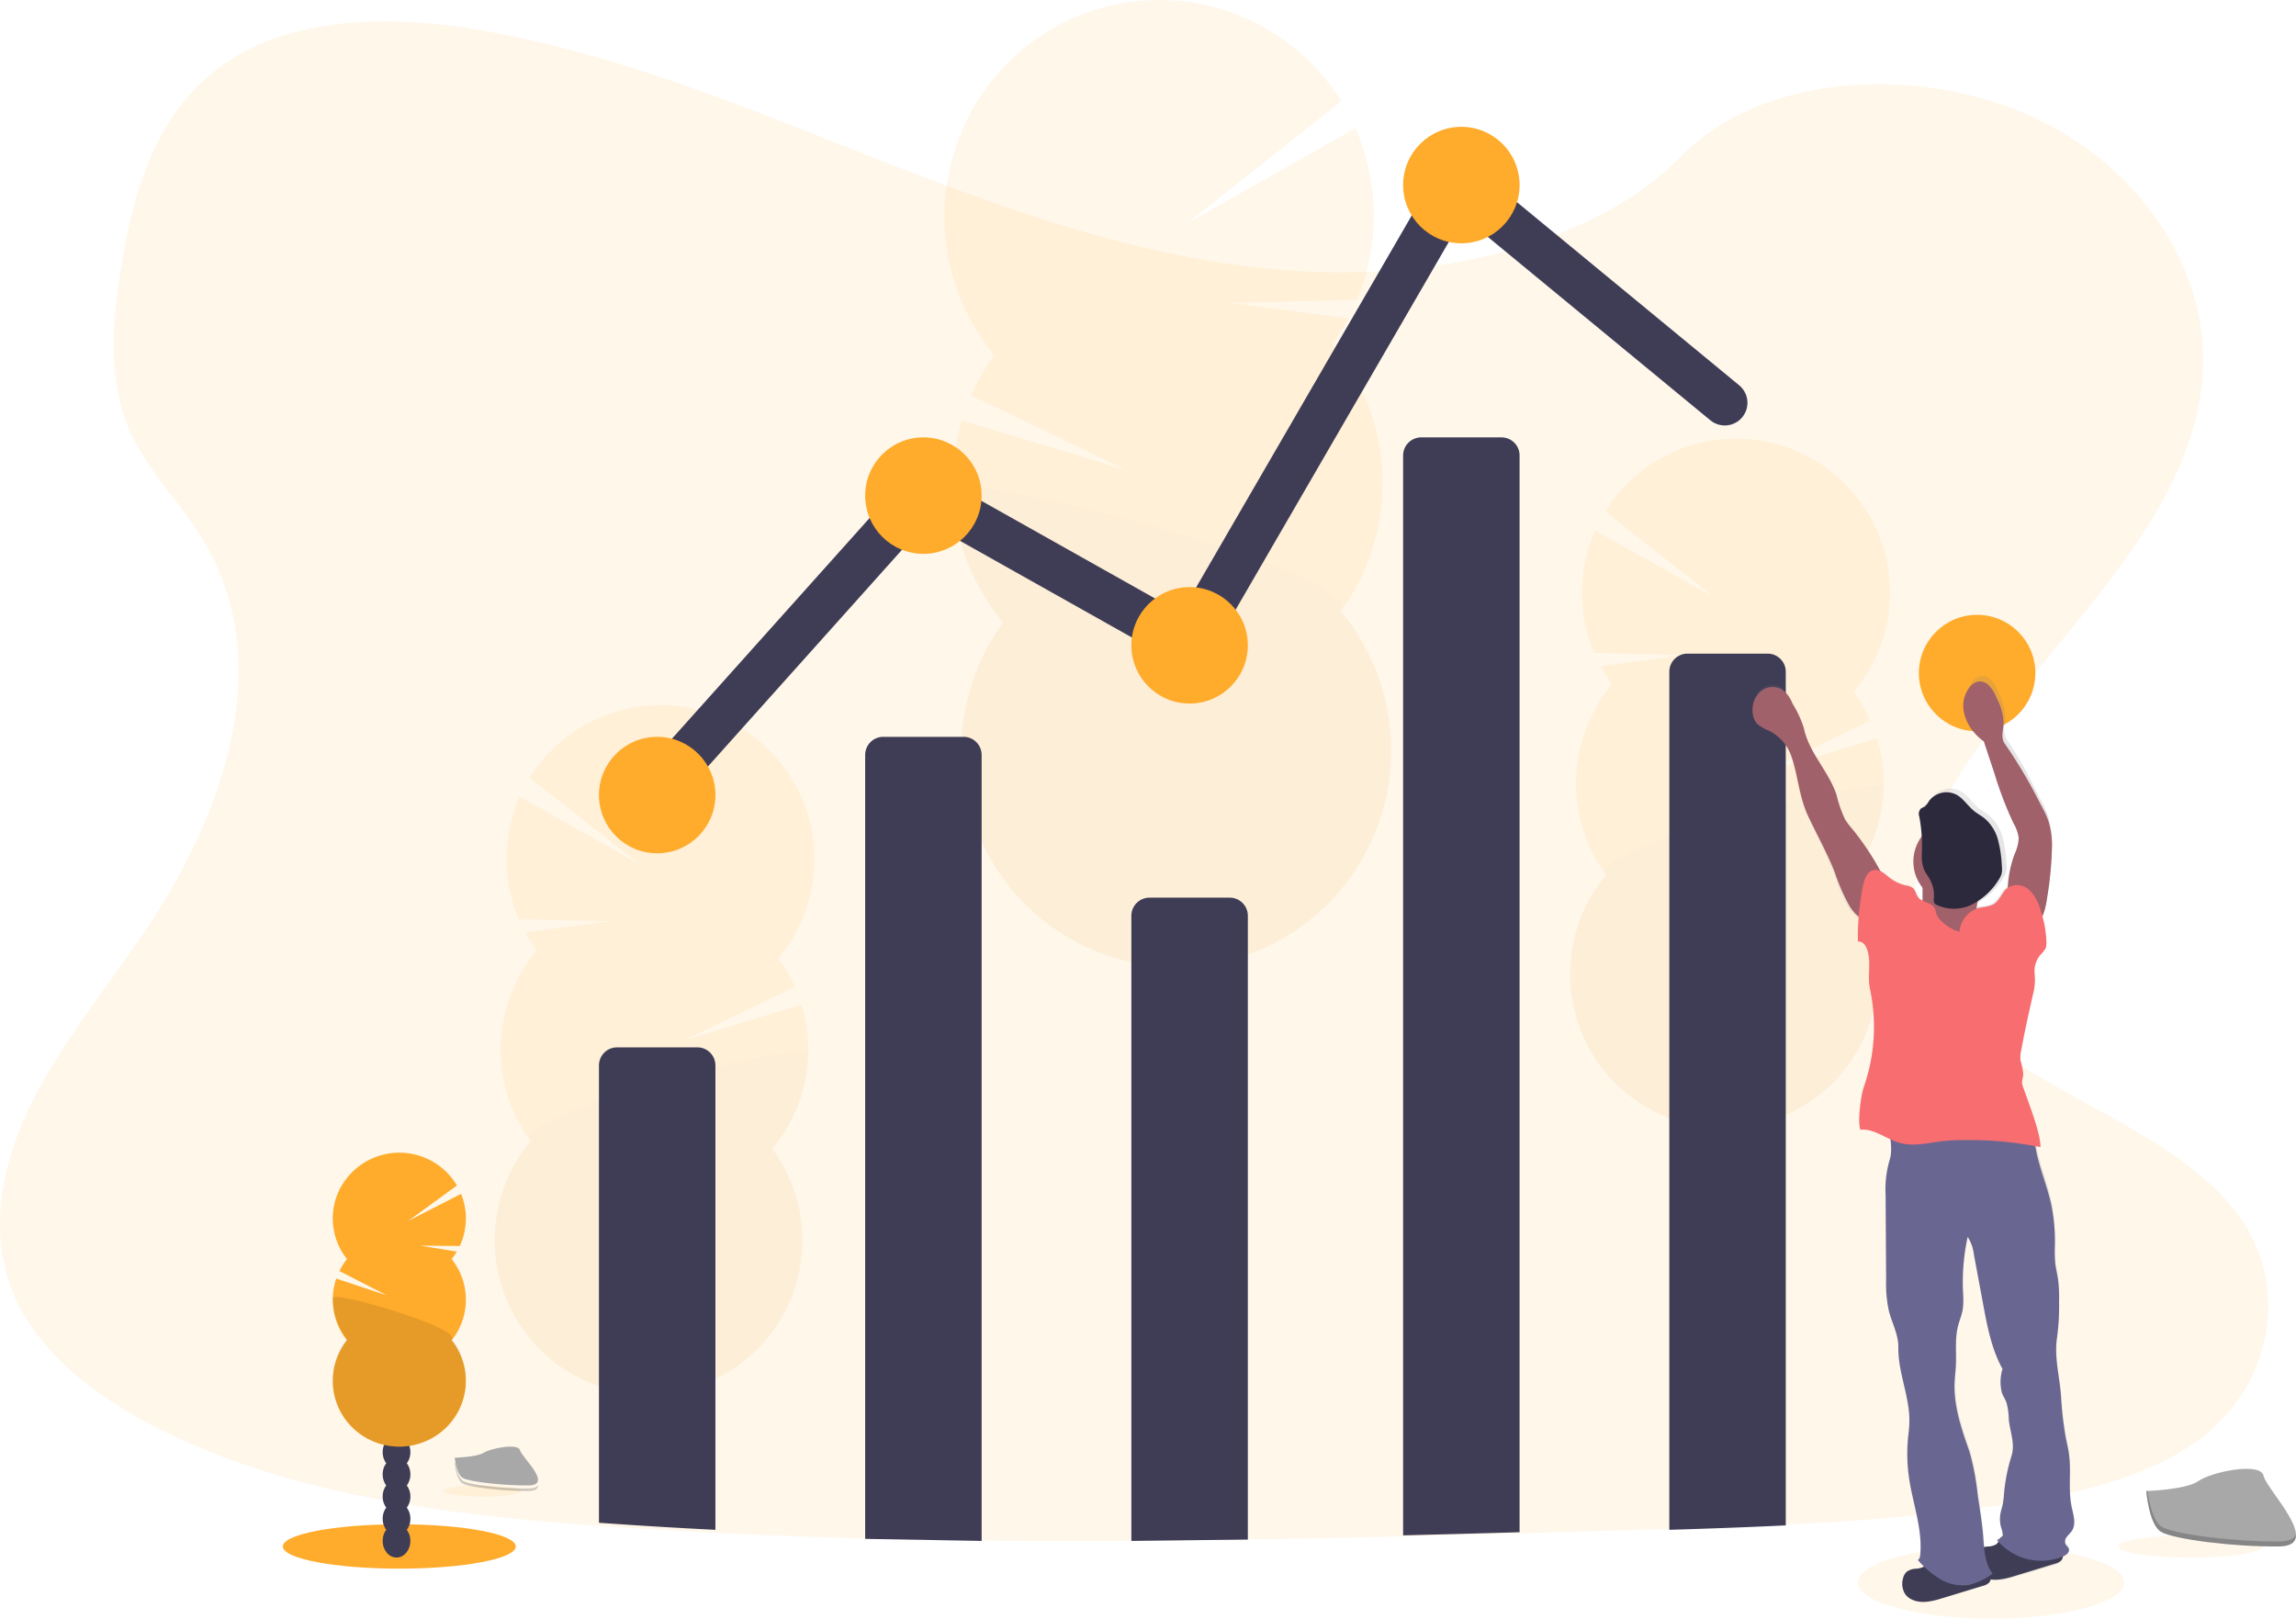 <svg xmlns="http://www.w3.org/2000/svg" xmlns:xlink="http://www.w3.org/1999/xlink" width="354.452" height="249.89" viewBox="0 0 354.452 249.89">
  <defs>
    <linearGradient id="linear-gradient" x1="1" y1="0.5" x2="0" y2="0.5" gradientUnits="objectBoundingBox">
      <stop offset="0" stop-color="gray" stop-opacity="0.251"/>
      <stop offset="0.54" stop-color="gray" stop-opacity="0.122"/>
      <stop offset="1" stop-color="gray" stop-opacity="0.102"/>
    </linearGradient>
  </defs>
  <g id="undraw_visual_data_b1wx" transform="translate(0 -0.11)">
    <ellipse id="Oval" cx="20.548" cy="5.565" rx="20.548" ry="5.565" transform="translate(286.815 238.87)" fill="#ffab2b" opacity="0.1"/>
    <path id="Path" d="M340.794,217.9c-7.751,6.437-18.782,9.1-29.449,10.783l-1.8.274a336.8,336.8,0,0,1-33.712,3.088c-6.048.293-12.1.5-18.145.685l-4.74.14q-9.232.274-18.5.539-9.073.258-18.145.484-11.619.284-23.239.472-9.073.143-18.145.2-11.622.067-23.239-.045-9.079-.092-18.145-.319-11.626-.3-23.239-.876-7.882-.386-15.754-.927l-2.391-.169C69.629,230.6,46.7,227.688,26.981,218.472l-.532-.252c-.264-.124-.528-.249-.793-.379a71.326,71.326,0,0,1-10.365-6.083C9.463,207.6,4.65,202.517,2.106,196.492c-3.986-9.451-1.878-20.075,2.674-29.316s11.387-17.583,17.3-26.285c1.732-2.549,3.374-5.194,4.9-7.906,9.55-17.006,14.287-36.686,4.275-53.074a72.838,72.838,0,0,0-4.275-6.054,57.379,57.379,0,0,1-6.6-9.9c-3.912-8.208-3.072-17.44-1.646-26.209,1.91-11.659,5.412-24.217,16.356-31.5C46.444-1.319,62.562-.937,76.654,1.784c21.911,4.2,42.135,13,62.55,20.935S181,37.91,203.451,38.69a102.432,102.432,0,0,0,14.446-.526h0a91.542,91.542,0,0,0,18.82-3.967c8.834-2.912,16.872-7.294,22.831-13.383,12.781-13.017,36.8-14,54.117-6.14,16.525,7.5,27.211,23.376,26.422,39.232-.9,17.65-14.1,32.161-26.2,47.045-1.468,1.8-2.916,3.613-4.326,5.436q-1.181,1.526-2.318,3.059h0c-1.327,1.8-2.61,3.617-3.82,5.452-6.182,9.41-10.553,20.712-6.3,30.871,2.388,5.688,6.943,10.028,12.434,13.817,12.3,8.486,29.287,14.2,36.927,26.075C353.069,195.9,350.63,209.719,340.794,217.9Z" transform="translate(0 3.425)" fill="#ffab2b" opacity="0.1"/>
    <g id="Group" transform="translate(145.548)" opacity="0.1">
      <path id="Path-2" data-name="Path" d="M.011,9.38q.019.45.066.88,3.7-1.483,7.255-3.189a5.864,5.864,0,0,0,3.353-1.652c.693-.351,1.384-.718,2.068-1.084a8.572,8.572,0,0,0-.526-.957A6.5,6.5,0,0,0,6.635,0,6.507,6.507,0,0,0,1.277,3.731,11.055,11.055,0,0,0,.011,9.38Z" transform="translate(31.181 165.826)" fill="#3f3d56"/>
      <path id="Path-3" data-name="Path" d="M.01,9.37a11.083,11.083,0,0,0,1.631,5.524,6.514,6.514,0,0,0,5.6,3.368c.155,0,.317-.022.459-.035a5.864,5.864,0,0,0,3.353-1.652,8.117,8.117,0,0,0,1.542-2.035A11.5,11.5,0,0,0,12.23,3.377,6.507,6.507,0,0,0,6.635,0,6.5,6.5,0,0,0,1.28,3.731,11.058,11.058,0,0,0,.01,9.37Z" transform="translate(30.817 154.683)" fill="#3f3d56"/>
      <ellipse id="Oval-2" data-name="Oval" cx="6.925" cy="9.131" rx="6.925" ry="9.131" transform="translate(30.169 143.767) rotate(-1.88)" fill="#3f3d56"/>
      <ellipse id="Oval-3" data-name="Oval" cx="6.925" cy="9.131" rx="6.925" ry="9.131" transform="translate(29.806 132.616) rotate(-1.88)" fill="#3f3d56"/>
      <ellipse id="Oval-4" data-name="Oval" cx="6.925" cy="9.131" rx="6.925" ry="9.131" transform="translate(29.443 121.462) rotate(-1.88)" fill="#3f3d56"/>
      <path id="Path-4" data-name="Path" d="M59.832,53.079a33.229,33.229,0,0,0,2.451-3.907L44,46.767l19.671-.5a33.673,33.673,0,0,0-.228-26.471L37.5,34.447,61.254,15.63a33.065,33.065,0,0,0-58.68,4.876A33.6,33.6,0,0,0,7.7,54.814a33.6,33.6,0,0,0-3.581,6.213L28.128,72.6,2.681,64.924A33.608,33.608,0,0,0,9.049,96.1,33.574,33.574,0,0,0,14.1,141.146a32.995,32.995,0,0,0,44.986-1.5,33.58,33.58,0,0,0,2.077-45.284A33.6,33.6,0,0,0,59.832,53.079Z" transform="translate(0.267 0.11)" fill="#ffab2b"/>
      <path id="Path-5" data-name="Path" d="M0,.545A33.389,33.389,0,0,0,7.768,20.956,33.574,33.574,0,0,0,12.807,66a32.995,32.995,0,0,0,44.986-1.492,33.58,33.58,0,0,0,2.085-45.284C64.137,13.4-.12-3.2,0,.545Z" transform="translate(1.548 75.243)" opacity="0.1"/>
    </g>
    <g id="Group-2" data-name="Group" transform="translate(76.199 108.733)" opacity="0.1">
      <path id="Path-6" data-name="Path" d="M9.12,6.653a5.494,5.494,0,0,1-.048.639Q6.43,6.237,3.88,5.033a4.2,4.2,0,0,1-2.4-1.172Q.735,3.481,0,3.088A6.043,6.043,0,0,1,.376,2.41,4.649,4.649,0,0,1,4.374,0a4.609,4.609,0,0,1,3.82,2.651,7.848,7.848,0,0,1,.926,4Z" transform="translate(18.313 118.424)" fill="#3f3d56"/>
      <path id="Path-7" data-name="Path" d="M9.891,6.665A7.875,7.875,0,0,1,8.732,10.6a4.663,4.663,0,0,1-4,2.405l-.318-.026a4.2,4.2,0,0,1-2.4-1.172,5.748,5.748,0,0,1-1.1-1.45A8.18,8.18,0,0,1,1.16,2.41,4.653,4.653,0,0,1,5.158,0,4.658,4.658,0,0,1,8.993,2.653a7.849,7.849,0,0,1,.9,4.012Z" transform="translate(17.79 110.461)" fill="#3f3d56"/>
      <ellipse id="Oval-5" data-name="Oval" cx="6.507" cy="4.953" rx="6.507" ry="4.953" transform="translate(17.831 115.38) rotate(-88.19)" fill="#3f3d56"/>
      <ellipse id="Oval-6" data-name="Oval" cx="6.507" cy="4.953" rx="6.507" ry="4.953" transform="translate(18.079 107.431) rotate(-88.19)" fill="#3f3d56"/>
      <ellipse id="Oval-7" data-name="Oval" cx="6.507" cy="4.953" rx="6.507" ry="4.953" transform="translate(18.329 99.478) rotate(-88.19)" fill="#3f3d56"/>
      <path id="Path-8" data-name="Path" d="M6.476,37.923a24.228,24.228,0,0,1-1.76-2.782L17.793,33.4,3.72,33.077A23.919,23.919,0,0,1,3.86,14.2L22.427,24.628l-17-13.4A23.755,23.755,0,1,1,43.754,39.1a23.8,23.8,0,0,1,2.569,4.427L29.16,51.8l18.2-5.494a23.91,23.91,0,0,1-4.526,22.232A23.762,23.762,0,0,1,7.086,99.627,23.871,23.871,0,0,1,5.55,67.352a23.876,23.876,0,0,1,.926-29.426Z" transform="translate(0.18 0.211)" fill="#ffab2b"/>
      <path id="Path-9" data-name="Path" d="M48.367.387a23.772,23.772,0,0,1-5.536,14.557A23.762,23.762,0,0,1,7.086,46.037,23.871,23.871,0,0,1,5.55,13.762C2.5,9.609,48.456-2.286,48.367.387Z" transform="translate(0.18 53.801)" opacity="0.1"/>
    </g>
    <g id="Group-3" data-name="Group" transform="translate(242.295 67.637)" opacity="0.1">
      <path id="Path-10" data-name="Path" d="M9.12,6.653a6.216,6.216,0,0,1-.045.639Q6.43,6.237,3.883,5.033a4.215,4.215,0,0,1-2.4-1.172C.987,3.608.49,3.35,0,3.088A6.6,6.6,0,0,1,.376,2.41,4.649,4.649,0,0,1,4.374,0a4.609,4.609,0,0,1,3.82,2.651,7.848,7.848,0,0,1,.926,4Z" transform="translate(18.24 118.408)" fill="#3f3d56"/>
      <path id="Path-11" data-name="Path" d="M9.9,6.665A7.875,7.875,0,0,1,8.736,10.6a4.659,4.659,0,0,1-4,2.405l-.318-.026a4.215,4.215,0,0,1-2.4-1.172,5.85,5.85,0,0,1-1.1-1.45A8.18,8.18,0,0,1,1.16,2.41,4.66,4.66,0,0,1,5.158,0,4.653,4.653,0,0,1,8.993,2.653a7.849,7.849,0,0,1,.9,4.012Z" transform="translate(17.729 110.445)" fill="#3f3d56"/>
      <ellipse id="Oval-8" data-name="Oval" cx="6.507" cy="4.953" rx="6.507" ry="4.953" transform="translate(17.769 115.362) rotate(-88.19)" fill="#3f3d56"/>
      <ellipse id="Oval-9" data-name="Oval" cx="6.507" cy="4.953" rx="6.507" ry="4.953" transform="translate(18.02 107.412) rotate(-88.19)" fill="#3f3d56"/>
      <ellipse id="Oval-10" data-name="Oval" cx="6.507" cy="4.953" rx="6.507" ry="4.953" transform="translate(18.27 99.463) rotate(-88.19)" fill="#3f3d56"/>
      <path id="Path-12" data-name="Path" d="M6.472,37.962A23.512,23.512,0,0,1,4.715,35.18l13.076-1.728L3.718,33.11a23.938,23.938,0,0,1,.137-18.872L22.423,24.661l-17-13.394A23.758,23.758,0,1,1,43.75,39.141a23.782,23.782,0,0,1,2.566,4.427L29.152,51.835l18.2-5.494A23.884,23.884,0,0,1,42.824,68.57,23.759,23.759,0,0,1,7.084,99.661,23.868,23.868,0,0,1,5.552,67.388a23.876,23.876,0,0,1,.926-29.426Z" transform="translate(0.111 0.156)" fill="#ffab2b"/>
      <path id="Path-13" data-name="Path" d="M48.364.388a23.75,23.75,0,0,1-5.539,14.553A23.759,23.759,0,0,1,7.084,46.031,23.868,23.868,0,0,1,5.55,13.76C2.494,9.61,48.447-2.289,48.364.388Z" transform="translate(0.113 53.784)" opacity="0.1"/>
    </g>
    <ellipse id="Oval-11" data-name="Oval" cx="17.979" cy="3.425" rx="17.979" ry="3.425" transform="translate(43.664 235.445)" fill="#ffab2b"/>
    <ellipse id="Oval-12" data-name="Oval" cx="2.14" cy="2.568" rx="2.14" ry="2.568" transform="translate(59.075 235.445)" fill="#3f3d56"/>
    <ellipse id="Oval-13" data-name="Oval" cx="2.14" cy="2.568" rx="2.14" ry="2.568" transform="translate(59.075 232.021)" fill="#3f3d56"/>
    <ellipse id="Oval-14" data-name="Oval" cx="2.14" cy="2.568" rx="2.14" ry="2.568" transform="translate(59.075 228.596)" fill="#3f3d56"/>
    <ellipse id="Oval-15" data-name="Oval" cx="2.14" cy="2.568" rx="2.14" ry="2.568" transform="translate(59.075 225.171)" fill="#3f3d56"/>
    <ellipse id="Oval-16" data-name="Oval" cx="2.14" cy="2.568" rx="2.14" ry="2.568" transform="translate(59.075 221.747)" fill="#3f3d56"/>
    <ellipse id="Oval-17" data-name="Oval" cx="2.14" cy="2.568" rx="2.14" ry="2.568" transform="translate(59.075 218.322)" fill="#3f3d56"/>
    <ellipse id="Oval-18" data-name="Oval" cx="2.14" cy="2.568" rx="2.14" ry="2.568" transform="translate(59.075 214.897)" fill="#3f3d56"/>
    <path id="Path-14" data-name="Path" d="M18.348,16.424a10.306,10.306,0,0,0,.8-1.161l-5.634-.916,6.093.048a10.059,10.059,0,0,0,.2-8.04l-8.177,4.189,7.541-5.485A10.333,10.333,0,0,0,.93,5.933,10.044,10.044,0,0,0,2.2,16.414a10.191,10.191,0,0,0-1.17,1.851l7.314,3.752-7.8-2.584A10.052,10.052,0,0,0,2.2,28.96,10.056,10.056,0,0,0,3.3,42.684a10.369,10.369,0,0,0,13.941,0A10.056,10.056,0,0,0,18.351,28.96a10.054,10.054,0,0,0,0-12.546Z" transform="translate(51.37 178.082)" fill="#ffab2b"/>
    <path id="Path-15" data-name="Path" d="M0,.151A10.225,10.225,0,0,0,2.2,6.5a10.272,10.272,0,1,0,16.154,0C19.724,4.753,0-1,0,.151Z" transform="translate(51.37 200.342)" opacity="0.1"/>
    <path id="Path-16" data-name="Path" d="M17.979,2.8V74.486q-7.81-.384-15.611-.923L0,73.4V2.8A2.806,2.806,0,0,1,.815.819,2.774,2.774,0,0,1,2.782,0H15.2a2.774,2.774,0,0,1,1.967.819A2.806,2.806,0,0,1,17.979,2.8Z" transform="translate(92.466 161.815)" fill="#3f3d56"/>
    <path id="Path-17" data-name="Path" d="M0,123.828V2.81A2.8,2.8,0,0,1,2.782,0H15.2a2.768,2.768,0,0,1,1.967.823,2.825,2.825,0,0,1,.815,1.987V124.144Z" transform="translate(133.562 113.87)" fill="#3f3d56"/>
    <path id="Path-18" data-name="Path" d="M0,99.315V2.818A2.8,2.8,0,0,1,2.782,0H15.2a2.8,2.8,0,0,1,2.782,2.818V99.107Z" transform="translate(174.658 138.699)" fill="#3f3d56"/>
    <path id="Path-19" data-name="Path" d="M17.979,2.807v166.23q-8.99.258-17.979.484V2.807A2.8,2.8,0,0,1,2.782,0H15.2a2.8,2.8,0,0,1,2.782,2.807Z" transform="translate(216.61 67.637)" fill="#3f3d56"/>
    <path id="Path-20" data-name="Path" d="M17.979,2.814V134.588c-5.993.294-11.986.5-17.979.686V2.814A2.8,2.8,0,0,1,2.782,0H15.2A2.8,2.8,0,0,1,17.979,2.814Z" transform="translate(257.705 101.027)" fill="#3f3d56"/>
    <path id="Path-21" data-name="Path" d="M0,94.178,41.31,48.044,82.62,71.27,123.93,0l41.31,34.044" transform="translate(101.027 28.253)" fill="none" stroke="#3f3d56" stroke-linecap="round" stroke-miterlimit="10" stroke-width="7"/>
    <circle id="Oval-19" data-name="Oval" cx="8.99" cy="8.99" r="8.99" transform="translate(92.466 113.87)" fill="#ffab2b"/>
    <circle id="Oval-20" data-name="Oval" cx="8.99" cy="8.99" r="8.99" transform="translate(133.562 67.637)" fill="#ffab2b"/>
    <circle id="Oval-21" data-name="Oval" cx="8.99" cy="8.99" r="8.99" transform="translate(174.658 90.753)" fill="#ffab2b"/>
    <circle id="Oval-22" data-name="Oval" cx="8.99" cy="8.99" r="8.99" transform="translate(216.61 19.692)" fill="#ffab2b"/>
    <circle id="Oval-23" data-name="Oval" cx="8.99" cy="8.99" r="8.99" transform="translate(296.233 95.034)" fill="#ffab2b"/>
    <ellipse id="Oval-24" data-name="Oval" cx="5.993" cy="0.856" rx="5.993" ry="0.856" transform="translate(68.493 229.452)" fill="#ffab2b" opacity="0.1"/>
    <path id="Path-22" data-name="Path" d="M0,1.714s3.45-.1,4.49-.78S9.8-.555,10.058.532s5.183,5.431,1.3,5.46S2.3,5.432,1.263,4.852,0,1.714,0,1.714Z" transform="translate(70.205 223.459)" fill="#a8a8a8"/>
    <path id="Path-23" data-name="Path" d="M11.419,3.9c-3.888.03-9.054-.557-10.094-1.138C.535,2.32.22.733.113,0H0S.217,2.558,1.257,3.139s6.2,1.17,10.094,1.141c1.124,0,1.513-.375,1.491-.92C12.686,3.69,12.258,3.9,11.419,3.9Z" transform="translate(70.205 226.027)" opacity="0.2"/>
    <ellipse id="Oval-25" data-name="Oval" cx="11.13" cy="1.712" rx="11.13" ry="1.712" transform="translate(327.055 237.158)" fill="#ffab2b" opacity="0.1"/>
    <path id="Path-24" data-name="Path" d="M0,3.426s6.212-.194,8.085-1.556,9.555-2.985,10.019-.8,9.339,10.859,2.324,10.918S4.13,10.869,2.26,9.715,0,3.426,0,3.426Z" transform="translate(331.336 226.884)" fill="#a8a8a8"/>
    <path id="Path-25" data-name="Path" d="M20.556,7.79c-7.016.058-16.3-1.117-18.169-2.272C.965,4.632.4,1.451.206,0H0S.394,5.125,2.26,6.287s11.156,2.34,18.169,2.272c2.025,0,2.724-.753,2.686-1.844C22.832,7.364,22.061,7.777,20.556,7.79Z" transform="translate(331.336 230.308)" opacity="0.2"/>
    <path id="Shape" d="M26.277,142.98h0a3.962,3.962,0,0,1-1.608-.312,2.659,2.659,0,0,1-1.075-.808,2.864,2.864,0,0,1-.381-2.38,1.993,1.993,0,0,1,.577-1.063,2.559,2.559,0,0,1,1.386-.452,2.812,2.812,0,0,0,1.211-.318.916.916,0,0,0,.275-.29c-.35-.348-.685-.7-1-1.056.275-.113.353-.513.374-.742a26.041,26.041,0,0,0-.935-8.028c-.293-1.312-.6-2.668-.788-4.01a26.278,26.278,0,0,1-.152-6.106c.021-.223.046-.45.069-.669.058-.534.117-1.083.137-1.628a23.5,23.5,0,0,0-.826-6.022,24.486,24.486,0,0,1-.838-5.876,11.017,11.017,0,0,0-.852-3.737c-.209-.595-.426-1.209-.582-1.808a19.689,19.689,0,0,1-.437-4.963L20.759,79.59a15.958,15.958,0,0,1,.568-5.272,6.693,6.693,0,0,0,.228-2.863c-.373-.163-.747-.347-1.109-.525a7.9,7.9,0,0,0-3.376-1.084,3.788,3.788,0,0,0-.382.019c-.46-1.219.064-5.256.517-6.544a28.256,28.256,0,0,0,.951-15.156,11.157,11.157,0,0,1-.13-2.708,10.611,10.611,0,0,0-.158-2.83,3.294,3.294,0,0,0-.476-1.193,1.265,1.265,0,0,0-1.061-.574h-.024c-.007-1.17.025-2.264.1-3.346a7.909,7.909,0,0,1-1.766-2.039,20.9,20.9,0,0,1-1.708-3.9c-.144-.4-.292-.813-.446-1.217-.738-1.945-1.662-3.846-2.555-5.684-.511-1.051-1.039-2.138-1.528-3.224a25.312,25.312,0,0,1-1.516-5.3,33.909,33.909,0,0,0-1.021-4.05A6.962,6.962,0,0,0,2.451,8.169c-.131-.066-.268-.13-.4-.192A3.988,3.988,0,0,1,.685,7.1,2.868,2.868,0,0,1,.05,5.58,4.051,4.051,0,0,1,1.081,2.2a3,3,0,0,1,2.071-.856,2.406,2.406,0,0,1,1.262.343A4.957,4.957,0,0,1,6.066,3.935c.183.39.4.78.6,1.157A9.541,9.541,0,0,1,7.8,7.772a18.309,18.309,0,0,0,2.622,5.793,23.309,23.309,0,0,1,2.322,4.6c.139.421.256.858.369,1.281a10.873,10.873,0,0,0,.947,2.622,12.353,12.353,0,0,0,1.078,1.486,41.954,41.954,0,0,1,4.122,6.312,3.91,3.91,0,0,1,1.567.921c.1.085.21.17.313.25a6.5,6.5,0,0,0,2.537,1.205,2.426,2.426,0,0,1,1.04.382,2.05,2.05,0,0,1,.5.807,2.791,2.791,0,0,0,.353.66,2.29,2.29,0,0,0,.951.636,1.705,1.705,0,0,0,.023-.337c.022-.591.022-1.193.022-1.775a6.7,6.7,0,0,1,.019-8.644,13.094,13.094,0,0,0-.361-2.732,1.221,1.221,0,0,1,.254-1.254,6.665,6.665,0,0,1,.589-.319,2.5,2.5,0,0,0,.635-.807,3.435,3.435,0,0,1,2.814-1.468,3.4,3.4,0,0,1,1.5.348,6.664,6.664,0,0,1,1.745,1.528,10.238,10.238,0,0,0,1.109,1.107,9.9,9.9,0,0,0,.828.587c.272.179.552.364.808.571A6.764,6.764,0,0,1,38.624,25a19.878,19.878,0,0,1,.587,4.088,3.677,3.677,0,0,1-.048,1.241,3.419,3.419,0,0,1-.465.954,10.685,10.685,0,0,1-3.942,3.767,1.025,1.025,0,0,0,0,.246c.015.12.037.233.061.351l.006.03.059-.02a.372.372,0,0,1,.125-.031c.223-.051.455-.083.68-.115a3.752,3.752,0,0,0,1.34-.359,3.867,3.867,0,0,0,1.226-1.362,4.233,4.233,0,0,1,1.126-1.307,1.791,1.791,0,0,1,.266-.147,17.774,17.774,0,0,1,1.021-5.3c.041-.115.083-.231.125-.346a5.578,5.578,0,0,0,.48-2.166,5.7,5.7,0,0,0-.692-2.117l-.075-.157a62.239,62.239,0,0,1-2.827-7.753l-.027-.086c-.523-1.638-1.056-3.324-1.586-5.01a7.869,7.869,0,0,1-1.391-1.327,7.127,7.127,0,0,1-1.615-3.478A4.971,4.971,0,0,1,33.95.913,2.1,2.1,0,0,1,35.438,0a1.944,1.944,0,0,1,1.4.636,6.289,6.289,0,0,1,1.192,2.058,9.311,9.311,0,0,1,1,3.846c-.011.283-.046.579-.08.865a3.355,3.355,0,0,0,.27,2.376,61.327,61.327,0,0,1,4.482,7.833c.29.569.589,1.157.887,1.733a16.523,16.523,0,0,1,1.085,2.4,13.322,13.322,0,0,1,.571,4.135,56.054,56.054,0,0,1-.7,7.835,10.025,10.025,0,0,1-.926,3.439,14.3,14.3,0,0,1,.571,3.865,2.232,2.232,0,0,1-.14.887,3.663,3.663,0,0,1-.7.887,3.952,3.952,0,0,0-.951,3.128,9.051,9.051,0,0,1-.282,3.14c-.622,2.767-1.266,5.629-1.779,8.493a5.358,5.358,0,0,0-.117,1.616,6.161,6.161,0,0,0,.21.858,3.555,3.555,0,0,1,.219,1.414,8.671,8.671,0,0,0-.2,1.091,2.681,2.681,0,0,0,.19.812c.135.4.311.882.514,1.445.855,2.362,2.145,5.929,2.13,7.736-.165-.045-.338-.083-.506-.12a37.65,37.65,0,0,0,1.248,4.7c.393,1.257.8,2.556,1.085,3.86a28.781,28.781,0,0,1,.59,6.4,23.4,23.4,0,0,0,.05,2.892c.054.482.148.967.24,1.435.071.363.144.738.2,1.11a23.682,23.682,0,0,1,.149,3.449,35.744,35.744,0,0,1-.3,5.408,21.071,21.071,0,0,0,.247,6.225c.134.963.273,1.958.346,2.943a55.526,55.526,0,0,0,.733,6.432c.055.282.115.568.173.844.127.605.258,1.231.341,1.854a25.438,25.438,0,0,1,.126,3.642,20.418,20.418,0,0,0,.27,4.479c.036.172.077.35.116.522.255,1.115.518,2.266-.078,3.18a3.881,3.881,0,0,1-.424.517,4.911,4.911,0,0,0-.342.4,1.156,1.156,0,0,0-.222,1.123,1.5,1.5,0,0,0,.247.341,1.13,1.13,0,0,1,.286.454c.109.48-.362.881-.84,1.1a.8.8,0,0,1-.08.033l-.053.021a1.167,1.167,0,0,1-.245.955,1.985,1.985,0,0,1-.973.509l-5.987,1.823a11.077,11.077,0,0,1-3.082.594,4.451,4.451,0,0,1-1.04-.117,1.083,1.083,0,0,1-.238.516,2.013,2.013,0,0,1-.974.509l-5.987,1.82A10.772,10.772,0,0,1,26.277,142.98Zm7.014-56.862a33.686,33.686,0,0,0-.72,8.7,12.98,12.98,0,0,1-.031,2.526,10.921,10.921,0,0,1-.432,1.625c-.114.355-.232.721-.323,1.088a16.109,16.109,0,0,0-.3,4.132c.009.674.018,1.369-.015,2.049-.021.383-.055.773-.087,1.15-.039.443-.078.9-.1,1.352-.157,3.739,1.143,7.465,2.29,10.752a25.457,25.457,0,0,1,1.028,5.091c.075.566.152,1.15.24,1.71l.017.112c.322,2.071.655,4.212.82,6.334q.015.193.03.388c.04.53.081,1.078.145,1.616a5.646,5.646,0,0,1,.635-.1,2.826,2.826,0,0,0,1.211-.319,1.383,1.383,0,0,0,.446-.69c-.153-.169-.272-.31-.374-.442.373-.06.9-.335.9-.764a4.368,4.368,0,0,0-.26-1.193,4.875,4.875,0,0,1-.092-2.122c.05-.273.122-.538.192-.794.059-.216.12-.438.166-.663a14.252,14.252,0,0,0,.19-1.644,27.627,27.627,0,0,1,1.151-5.841,7.718,7.718,0,0,0-.123-3.908c-.113-.562-.229-1.144-.292-1.72-.027-.253-.043-.513-.058-.764a6.765,6.765,0,0,0-.31-1.94,6.52,6.52,0,0,0-.344-.737,6.433,6.433,0,0,1-.341-.733,6.825,6.825,0,0,1,.089-3.721c-1.719-3.134-2.386-6.812-3.031-10.369q-.087-.482-.175-.96l-1.19-6.47A6.081,6.081,0,0,0,33.291,86.117Z" transform="translate(270.548 104.452)" fill="url(#linear-gradient)"/>
    <path id="Path-26" data-name="Path" d="M2.107,1.721A2.587,2.587,0,0,0,.7,2.185,2.025,2.025,0,0,0,.109,3.272,2.941,2.941,0,0,0,.5,5.7a2.692,2.692,0,0,0,1.094.828c1.491.655,3.2.177,4.758-.3l6.094-1.859a2.037,2.037,0,0,0,.991-.52,1.381,1.381,0,0,0,.026-1.591,3.055,3.055,0,0,0-1.291-1.044A14.283,14.283,0,0,0,6.055.028c-.775,0-1.54-.19-2.066.416-.278.327-.226.678-.646.956a2.873,2.873,0,0,1-1.236.321Z" transform="translate(293.664 240.582)" fill="#3f3d56"/>
    <path id="Path-27" data-name="Path" d="M2.107,1.72A2.612,2.612,0,0,0,.7,2.184,2.038,2.038,0,0,0,.109,3.271,2.951,2.951,0,0,0,.5,5.7a2.715,2.715,0,0,0,1.094.825c1.495.655,3.2.18,4.758-.295l6.094-1.863a2.037,2.037,0,0,0,.991-.521,1.377,1.377,0,0,0,.026-1.588,3.065,3.065,0,0,0-1.291-1.044A14.311,14.311,0,0,0,6.051.027c-.775,0-1.536-.187-2.066.419-.278.327-.226.674-.646.953A2.777,2.777,0,0,1,2.107,1.72Z" transform="translate(304.795 237.158)" fill="#3f3d56"/>
    <path id="Path-28" data-name="Path" d="M10.623,1.142a74.465,74.465,0,0,1,10.69-.3,2.132,2.132,0,0,1,.693.108c.785.318.907,1.343.98,2.18.319,3.4,1.807,6.565,2.554,9.894a28.186,28.186,0,0,1,.594,6.365,22.755,22.755,0,0,0,.051,2.864c.1.85.319,1.683.44,2.53a23.162,23.162,0,0,1,.15,3.427,35.057,35.057,0,0,1-.3,5.369c-.492,3.033.367,6.046.6,9.114a54.238,54.238,0,0,0,.725,6.4c.176.894.4,1.779.517,2.68.357,2.676-.166,5.432.4,8.074.262,1.235.734,2.622.038,3.679-.217.318-.536.589-.772.91a1.133,1.133,0,0,0-.223,1.117c.137.29.456.481.536.789.124.487-.386.885-.846,1.092a8.83,8.83,0,0,1-10.265-2.527c.4-.064.894-.353.9-.761a4.285,4.285,0,0,0-.262-1.184,4.76,4.76,0,0,1-.093-2.107c.093-.49.259-.955.361-1.448a14.025,14.025,0,0,0,.192-1.636,27.045,27.045,0,0,1,1.159-5.8c.581-1.83-.211-3.682-.418-5.591a10.951,10.951,0,0,0-.37-2.689c-.192-.5-.5-.955-.689-1.458a6.649,6.649,0,0,1,.089-3.7c-1.886-3.4-2.515-7.443-3.227-11.259l-1.2-6.428a6.307,6.307,0,0,0-.958-2.715,33.05,33.05,0,0,0-.725,8.646,12.691,12.691,0,0,1-.032,2.511c-.147.923-.533,1.792-.76,2.7-.495,2-.2,4.089-.319,6.142-.045.831-.15,1.655-.185,2.485-.156,3.666,1.082,7.23,2.3,10.689a39.376,39.376,0,0,1,1.277,6.756c.319,2.129.674,4.258.843,6.406.156,1.973.227,4.108,1.459,5.658a10.469,10.469,0,0,1-3.607,1.722,6.675,6.675,0,0,1-4.443-.859A13.967,13.967,0,0,1,4.967,68c.259-.089.351-.465.377-.735C5.726,63.239,4.191,59.312,3.61,55.3a25.7,25.7,0,0,1-.153-6.066c.073-.761.179-1.521.207-2.285.153-3.981-1.772-7.816-1.7-11.8.032-1.868-.958-3.707-1.443-5.512a19.89,19.89,0,0,1-.44-4.933L0,11.66A16.082,16.082,0,0,1,.571,6.425c.7-2-.1-4.306-.223-6.425A26.639,26.639,0,0,0,10.623,1.142Z" transform="translate(291.096 172.945)" fill="#696791"/>
    <path id="Path-29" data-name="Path" d="M20.328,29.552a41.171,41.171,0,0,0-4.939-7.636,12.125,12.125,0,0,1-1.1-1.466A20.054,20.054,0,0,1,12.953,16.6c-1.226-3.614-4.284-6.518-5.029-10.255A16.986,16.986,0,0,0,6.162,2.553,4.8,4.8,0,0,0,4.482.341,2.91,2.91,0,0,0,1.091.847,3.892,3.892,0,0,0,.052,4.18,2.791,2.791,0,0,0,.7,5.677a5.649,5.649,0,0,0,1.8,1.058,6.96,6.96,0,0,1,3.471,3.883C7.04,13.667,7.178,16.9,8.546,19.84s2.974,5.769,4.155,8.78a29.939,29.939,0,0,0,2.19,5.055,6.345,6.345,0,0,0,4.374,3.14,10.367,10.367,0,0,1,.526-3.374C20.2,32.2,20.911,30.73,20.328,29.552Z" transform="translate(270.548 106.164)" fill="#a0616a"/>
    <path id="Path-30" data-name="Path" d="M6.867,33.214a16.844,16.844,0,0,1,1.066-6.56,6.589,6.589,0,0,0,.627-2.478,5.924,5.924,0,0,0-.794-2.245,56.2,56.2,0,0,1-2.953-7.725L3.173,9.265a7.858,7.858,0,0,1-1.44-1.31A6.865,6.865,0,0,1,.062,4.527,4.676,4.676,0,0,1,.984.9,2.2,2.2,0,0,1,2.523,0,2.05,2.05,0,0,1,3.967.631,6.174,6.174,0,0,1,5.2,2.658a8.816,8.816,0,0,1,1.03,3.788c-.046,1.092-.469,2.311.2,3.2a75.991,75.991,0,0,1,5.555,9.433,15.678,15.678,0,0,1,1.122,2.365,12.545,12.545,0,0,1,.591,4.085,54.6,54.6,0,0,1-.722,7.725c-.233,1.607-.538,3.356-1.8,4.42A25.43,25.43,0,0,0,6.867,33.214Z" transform="translate(303.082 105.308)" fill="#a0616a"/>
    <circle id="Oval-26" data-name="Oval" cx="6.421" cy="6.421" r="6.421" transform="translate(295.377 126.712)" fill="#a0616a"/>
    <path id="Path-31" data-name="Path" d="M12.348,4.337a9.128,9.128,0,0,0,1.446,3.385c.382.654.87,1.351,1.617,1.423a32.391,32.391,0,0,1-6.1,2.479,6.826,6.826,0,0,1-2.225.363,5.4,5.4,0,0,1-1.853-.481A9.288,9.288,0,0,1,0,5.318a12.03,12.03,0,0,0,2.494-.193,1.826,1.826,0,0,0,1.223-.608,1.98,1.98,0,0,0,.252-1.092C4,2.293,4,1.159,3.968.027A13.123,13.123,0,0,1,8.846.635c.647.213,1.294.468,1.941.634.408.1,1.53,0,1.831.239C13.111,1.845,12.235,3.5,12.348,4.337Z" transform="translate(292.808 136.13)" fill="#a0616a"/>
    <path id="Path-32" data-name="Path" d="M15.683,9.544a4.186,4.186,0,0,1,3.175-3.726,7.386,7.386,0,0,0,2.035-.475c1.048-.587,1.364-2.019,2.37-2.677a2.791,2.791,0,0,1,3.309.539,7.152,7.152,0,0,1,1.677,3.174,16.138,16.138,0,0,1,.859,4.863,2.257,2.257,0,0,1-.141.889,3.707,3.707,0,0,1-.709.889,3.948,3.948,0,0,0-.958,3.136,9.029,9.029,0,0,1-.284,3.145c-.639,2.831-1.278,5.659-1.792,8.515a5.311,5.311,0,0,0-.118,1.6,9.556,9.556,0,0,1,.431,2.279,8.662,8.662,0,0,0-.2,1.094,2.665,2.665,0,0,0,.192.812c.725,2.115,2.683,6.962,2.664,9.2a55.346,55.346,0,0,0-11.93-1.088,26.417,26.417,0,0,0-2.894.128c-2.309.25-4.673.928-6.912.3C4.376,41.569,2.537,39.9.387,40.112c-.466-1.226.083-5.318.521-6.557a28.2,28.2,0,0,0,.958-15.191c-.393-1.817.147-3.746-.291-5.549a3.318,3.318,0,0,0-.479-1.2A1.276,1.276,0,0,0,0,11.042,41.082,41.082,0,0,1,.8,2.4C1.013,1.388,1.441.194,2.473.021c.913-.157,1.68.619,2.415,1.188A6.473,6.473,0,0,0,7.443,2.415,2.417,2.417,0,0,1,8.49,2.8c.438.366.5,1.024.859,1.47.639.8,2.067.732,2.52,1.653a6.318,6.318,0,0,1,.24.841,3.086,3.086,0,0,0,1.054,1.367A5.92,5.92,0,0,0,15.683,9.544Z" transform="translate(286.815 134.418)" fill="#f86d70"/>
    <path id="Path-33" data-name="Path" d="M.061,3.741A1.184,1.184,0,0,1,.31,2.519c.171-.134.4-.184.579-.312a2.494,2.494,0,0,0,.623-.789A3.378,3.378,0,0,1,5.744.342c1.124.589,1.8,1.768,2.8,2.563.508.412,1.1.717,1.607,1.129a6.616,6.616,0,0,1,2.083,3.374,19.171,19.171,0,0,1,.576,3.979,3.585,3.585,0,0,1-.047,1.21,3.389,3.389,0,0,1-.458.936,10.409,10.409,0,0,1-4.079,3.779,6.3,6.3,0,0,1-5.436.094.934.934,0,0,1-.417-.334,1.2,1.2,0,0,1-.065-.72,4.937,4.937,0,0,0-.542-2.76c-.311-.624-.778-1.16-1.027-1.806A6.3,6.3,0,0,1,.447,9.548,24.224,24.224,0,0,0,.061,3.741Z" transform="translate(296.233 122.432)" fill="#2d293d"/>
  </g>
</svg>
